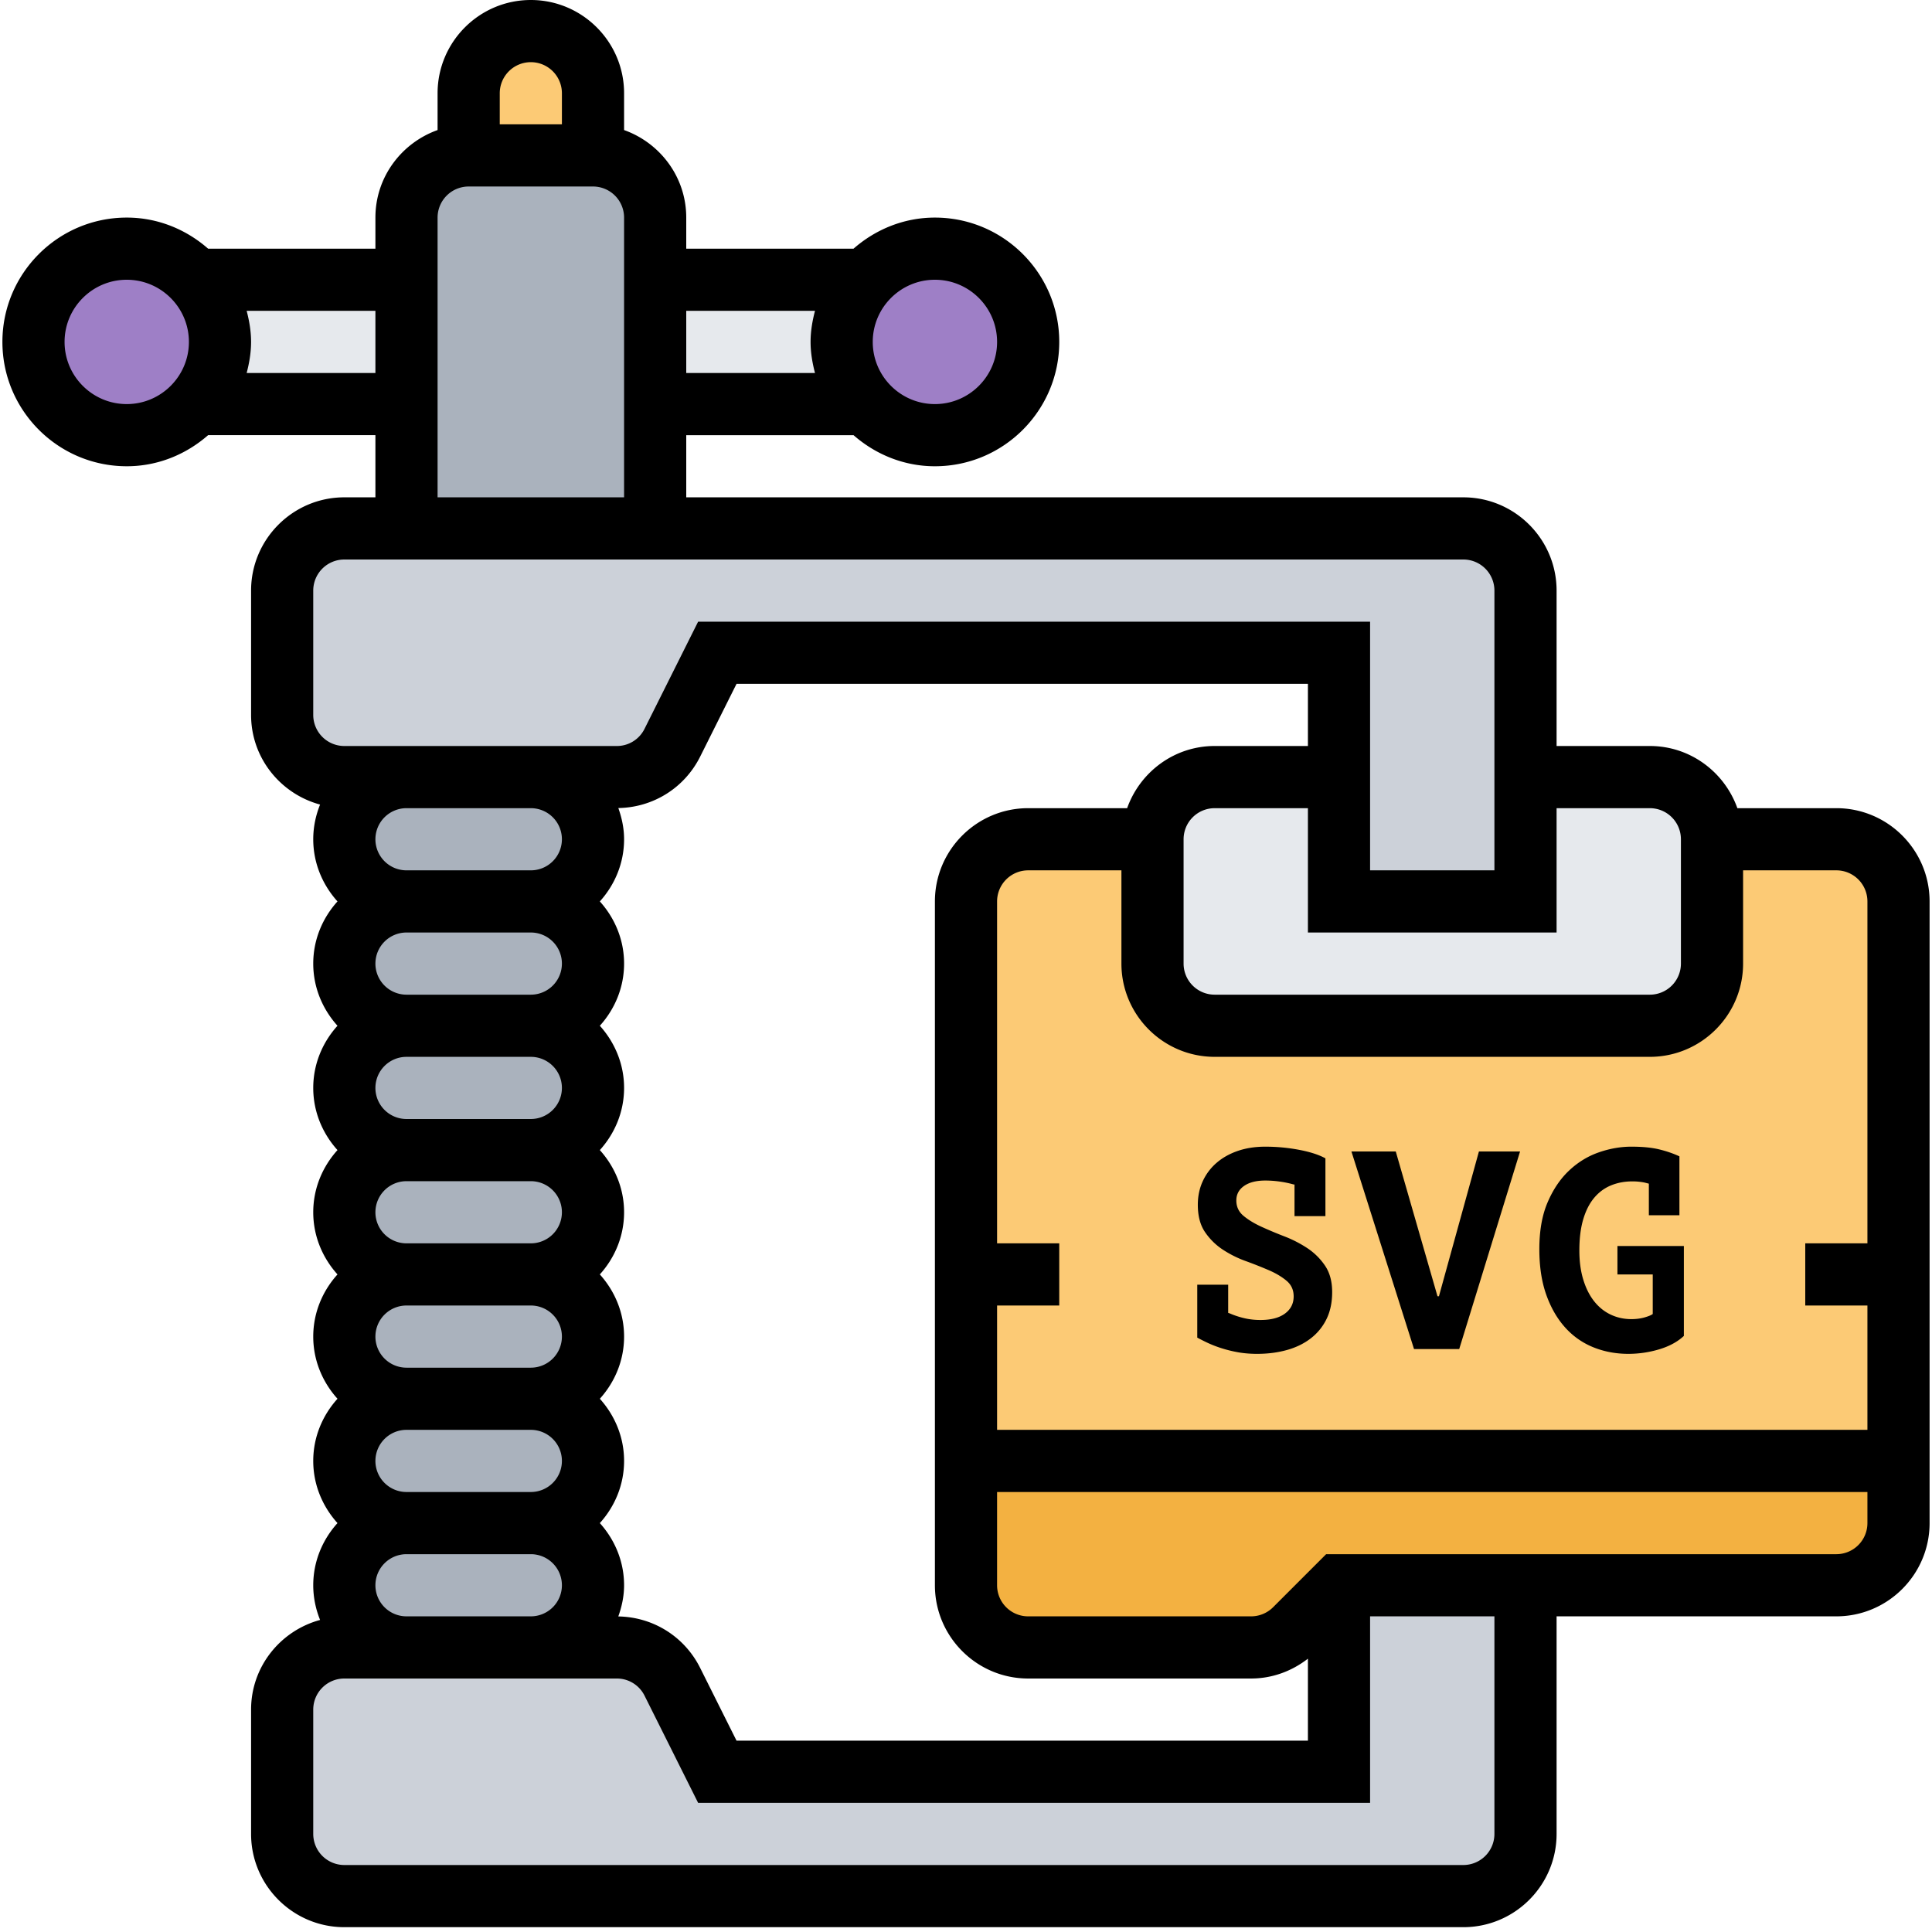 <svg xmlns="http://www.w3.org/2000/svg" viewBox="0 0 400 400"><g fill="none" fill-rule="evenodd"><path fill="#FCCA75" d="M122.774 19.307v12.87H97.032v-12.87c0-3.54 1.415-6.758 3.797-9.075 2.316-2.38 5.534-3.796 9.074-3.796 7.079 0 12.87 5.791 12.87 12.87z"/><path fill="#E6E9ED" fill-rule="nonzero" d="M45.547 70.79c0-4.955-1.866-9.46-4.955-12.87h43.569v25.742H40.592a19.083 19.083 0 004.955-12.871zm90.098-12.87h43.568a19.083 19.083 0 00-4.955 12.87c0 4.956 1.866 9.461 4.955 12.872h-43.568V57.92z"/><path fill="#9E7FC6" fill-rule="nonzero" d="M40.592 57.92a19.083 19.083 0 014.955 12.87c0 4.956-1.866 9.461-4.955 12.872h-.064c-3.411 3.99-8.56 6.435-14.287 6.435-10.683 0-19.307-8.623-19.307-19.306 0-10.683 8.624-19.307 19.307-19.307 5.727 0 10.876 2.446 14.287 6.436h.064zm152.972-6.436c10.683 0 19.307 8.624 19.307 19.307 0 10.683-8.624 19.306-19.307 19.306-5.727 0-10.876-2.445-14.286-6.435h-.065a19.083 19.083 0 01-4.955-12.871c0-4.956 1.866-9.46 4.955-12.871h.065c3.41-3.99 8.559-6.436 14.286-6.436z"/><path fill="#AAB2BD" d="M135.645 83.662v25.742H84.16V45.049c0-7.08 5.792-12.871 12.87-12.871h25.743c7.079 0 12.87 5.792 12.87 12.87v38.614z"/><path fill="#FCCA75" d="M380.195 173.76h-25.742V199.5c0 7.08-5.792 12.871-12.871 12.871h-90.098c-7.079 0-12.87-5.792-12.87-12.87v-25.743H212.87c-7.079 0-12.871 5.792-12.871 12.871v115.84h193.066V186.63c0-7.079-5.792-12.87-12.871-12.87z"/><path fill="#E6E9ED" d="M341.582 160.888h-90.098c-7.079 0-12.87 5.792-12.87 12.871v25.742c0 7.08 5.791 12.871 12.87 12.871h90.098c7.079 0 12.87-5.792 12.87-12.87v-25.743c0-7.079-5.791-12.87-12.87-12.87z"/><path fill="#F3B141" d="M393.066 302.47v12.87c0 7.08-5.792 12.872-12.871 12.872H277.226l-9.074 9.074a12.91 12.91 0 01-9.138 3.797H212.87c-7.079 0-12.871-5.792-12.871-12.871V302.47h193.066z"/><path fill="#CCD1D9" fill-rule="nonzero" d="M315.84 160.888v25.742h-38.614v-51.484h-128.71l-9.332 18.599c-2.188 4.376-6.628 7.143-11.52 7.143H71.29c-7.08 0-12.872-5.792-12.872-12.87v-25.743c0-7.08 5.792-12.871 12.872-12.871h231.678c7.08 0 12.871 5.792 12.871 12.871v38.613zm0 167.324v51.484c0 7.079-5.793 12.871-12.872 12.871H71.29c-7.08 0-12.872-5.792-12.872-12.871v-25.742c0-7.08 5.792-12.871 12.872-12.871h56.375c4.89 0 9.331 2.767 11.52 7.143l9.33 18.599h128.711v-38.613h38.613z"/><path fill="#AAB2BD" fill-rule="nonzero" d="M109.903 238.114c7.079 0 12.87 5.792 12.87 12.871 0 3.54-1.415 6.758-3.796 9.075-2.317 2.38-5.535 3.796-9.074 3.796H84.16c-7.08 0-12.871-5.791-12.871-12.87 0-3.54 1.415-6.758 3.796-9.075 2.317-2.38 5.535-3.797 9.075-3.797h25.742zm0-25.742c7.079 0 12.87 5.792 12.87 12.871 0 3.54-1.415 6.758-3.796 9.074-2.317 2.382-5.535 3.797-9.074 3.797H84.16c-7.08 0-12.871-5.792-12.871-12.87 0-3.54 1.415-6.758 3.796-9.075 2.317-2.38 5.535-3.797 9.075-3.797h25.742zm0-25.742c7.079 0 12.87 5.792 12.87 12.871 0 3.54-1.415 6.758-3.796 9.074-2.317 2.381-5.535 3.797-9.074 3.797H84.16c-7.08 0-12.871-5.792-12.871-12.87 0-3.54 1.415-6.758 3.796-9.075 2.317-2.381 5.535-3.797 9.075-3.797h25.742zm0 77.226c7.079 0 12.87 5.792 12.87 12.872 0 3.54-1.415 6.757-3.796 9.074-2.317 2.38-5.535 3.797-9.074 3.797H84.16c-7.08 0-12.871-5.792-12.871-12.871 0-3.54 1.415-6.758 3.796-9.075 2.317-2.38 5.535-3.797 9.075-3.797h25.742zm0 25.743c7.079 0 12.87 5.792 12.87 12.87 0 3.54-1.415 6.758-3.796 9.075-2.317 2.38-5.535 3.797-9.074 3.797H84.16c-7.08 0-12.871-5.792-12.871-12.871 0-3.54 1.415-6.758 3.796-9.074 2.317-2.382 5.535-3.797 9.075-3.797h25.742zm0 25.742c7.079 0 12.87 5.792 12.87 12.87 0 3.54-1.415 6.758-3.796 9.075-2.317 2.381-5.535 3.797-9.074 3.797H84.16c-7.08 0-12.871-5.792-12.871-12.871 0-3.54 1.415-6.758 3.796-9.074 2.317-2.382 5.535-3.797 9.075-3.797h25.742zm0-154.453c7.079 0 12.87 5.792 12.87 12.871 0 3.54-1.415 6.757-3.796 9.074-2.317 2.381-5.535 3.797-9.074 3.797H84.16c-7.08 0-12.871-5.792-12.871-12.87 0-3.54 1.415-6.758 3.796-9.075 2.317-2.381 5.535-3.797 9.075-3.797h25.742z"/><path fill="#000" fill-rule="nonzero" d="M380.195 167.324h-20.491c-2.664-7.472-9.743-12.871-18.122-12.871h-19.307v-32.178c0-10.644-8.662-19.307-19.307-19.307H142.08v-12.87h34.636c4.524 3.957 10.374 6.435 16.848 6.435 14.197 0 25.743-11.545 25.743-25.742 0-14.197-11.546-25.742-25.743-25.742-6.474 0-12.324 2.477-16.848 6.435H142.08V45.05c0-8.38-5.4-15.458-12.87-18.123v-7.62C129.21 8.663 120.546 0 109.902 0 99.258 0 90.596 8.662 90.596 19.307v7.62c-7.472 2.664-12.871 9.743-12.871 18.122v6.435H43.089c-4.524-3.958-10.374-6.435-16.848-6.435C12.044 45.049.499 56.594.499 70.79c0 14.197 11.545 25.742 25.742 25.742 6.474 0 12.324-2.478 16.848-6.436h34.636v12.871H71.29c-10.645 0-19.307 8.663-19.307 19.307v25.742c0 8.9 6.082 16.34 14.287 18.56-.895 2.227-1.416 4.64-1.416 7.182 0 4.962 1.937 9.448 5.02 12.871-3.09 3.424-5.02 7.91-5.02 12.871 0 4.962 1.937 9.448 5.02 12.871-3.09 3.424-5.02 7.91-5.02 12.871 0 4.962 1.937 9.448 5.02 12.871-3.09 3.424-5.02 7.91-5.02 12.871 0 4.962 1.937 9.448 5.02 12.871-3.09 3.424-5.02 7.91-5.02 12.872 0 4.961 1.937 9.447 5.02 12.87-3.09 3.424-5.02 7.91-5.02 12.872 0 4.961 1.937 9.447 5.02 12.87-3.09 3.424-5.02 7.91-5.02 12.872 0 2.542.521 4.955 1.416 7.182-8.205 2.22-14.287 9.66-14.287 18.56v25.742c0 10.644 8.662 19.306 19.307 19.306h231.678c10.645 0 19.307-8.662 19.307-19.306v-45.049h57.92c10.644 0 19.306-8.662 19.306-19.306V186.63c0-10.645-8.662-19.307-19.306-19.307zm6.435 19.306v70.791h-12.87v12.871h12.87v25.742H206.436v-25.742h12.87v-12.871h-12.87v-70.79a6.438 6.438 0 016.435-6.436h19.307V199.5c0 10.645 8.662 19.307 19.306 19.307h90.098c10.644 0 19.306-8.662 19.306-19.307v-19.306h19.307a6.438 6.438 0 016.435 6.435zM77.725 328.212a6.438 6.438 0 016.436-6.436h25.742a6.438 6.438 0 016.435 6.436 6.438 6.438 0 01-6.435 6.435H84.16a6.438 6.438 0 01-6.436-6.435zm0-25.742a6.438 6.438 0 016.436-6.436h25.742a6.438 6.438 0 016.435 6.436 6.438 6.438 0 01-6.435 6.435H84.16a6.438 6.438 0 01-6.436-6.435zm0-25.742a6.438 6.438 0 016.436-6.436h25.742a6.438 6.438 0 016.435 6.436 6.438 6.438 0 01-6.435 6.435H84.16a6.438 6.438 0 01-6.436-6.435zm0-25.743a6.438 6.438 0 016.436-6.435h25.742a6.438 6.438 0 016.435 6.435 6.438 6.438 0 01-6.435 6.436H84.16a6.438 6.438 0 01-6.436-6.436zm0-25.742a6.438 6.438 0 016.436-6.435h25.742a6.438 6.438 0 016.435 6.435 6.438 6.438 0 01-6.435 6.436H84.16a6.438 6.438 0 01-6.436-6.436zm0-25.742a6.438 6.438 0 016.436-6.435h25.742a6.438 6.438 0 016.435 6.435 6.438 6.438 0 01-6.435 6.436H84.16a6.438 6.438 0 01-6.436-6.436zm0-25.742a6.438 6.438 0 016.436-6.435h25.742a6.438 6.438 0 016.435 6.435 6.438 6.438 0 01-6.435 6.436H84.16a6.438 6.438 0 01-6.436-6.436zm46.465 141.582c3.089-3.424 5.02-7.91 5.02-12.871 0-4.962-1.938-9.448-5.02-12.871 3.089-3.424 5.02-7.91 5.02-12.871 0-4.962-1.938-9.448-5.02-12.872 3.089-3.423 5.02-7.909 5.02-12.87 0-4.962-1.938-9.448-5.02-12.872 3.089-3.423 5.02-7.909 5.02-12.87 0-4.962-1.938-9.448-5.02-12.872 3.089-3.423 5.02-7.909 5.02-12.87 0-4.963-1.938-9.448-5.02-12.872 3.089-3.423 5.02-7.91 5.02-12.87 0-2.279-.47-4.428-1.191-6.462 7.227-.122 13.7-4.17 16.944-10.65l7.53-15.066h118.298v12.87h-19.307c-8.379 0-15.458 5.4-18.122 12.872H212.87c-10.644 0-19.307 8.662-19.307 19.306v141.582c0 10.644 8.663 19.306 19.307 19.306h46.156c4.33 0 8.398-1.493 11.764-4.106v16.977H152.493l-7.536-15.072c-3.244-6.48-9.718-10.528-16.945-10.65.727-2.028 1.197-4.177 1.197-6.455 0-4.962-1.937-9.448-5.02-12.871zm217.392-148.017a6.438 6.438 0 016.435 6.435v25.742a6.438 6.438 0 01-6.435 6.436h-90.098a6.438 6.438 0 01-6.435-6.436V173.76a6.438 6.438 0 016.435-6.435h19.307v25.742h51.484v-25.742h19.307zM193.564 57.92c7.099 0 12.872 5.772 12.872 12.87 0 7.1-5.773 12.872-12.872 12.872-7.098 0-12.87-5.773-12.87-12.871 0-7.099 5.772-12.871 12.87-12.871zm-24.828 6.435c-.54 2.072-.914 4.203-.914 6.436 0 2.233.374 4.363.914 6.435H142.08v-12.87h26.656zm-58.833-51.484a6.438 6.438 0 016.435 6.436v6.435h-12.87v-6.435a6.438 6.438 0 016.435-6.436zM26.24 83.661c-7.099 0-12.871-5.772-12.871-12.87 0-7.099 5.772-12.871 12.87-12.871 7.1 0 12.872 5.772 12.872 12.87 0 7.1-5.773 12.872-12.871 12.872zm24.828-6.435c.54-2.072.914-4.202.914-6.435 0-2.233-.373-4.364-.914-6.436h26.656v12.871H51.069zM90.596 45.05a6.438 6.438 0 016.436-6.436h25.742a6.438 6.438 0 016.435 6.436v57.92H90.596v-57.92zm-25.742 77.226a6.438 6.438 0 016.436-6.436h231.678a6.438 6.438 0 016.436 6.436v57.92h-25.742V128.71H144.539l-11.095 22.184a6.388 6.388 0 01-5.754 3.559h-56.4a6.438 6.438 0 01-6.436-6.436v-25.742zm244.55 257.42a6.438 6.438 0 01-6.436 6.436H71.29a6.438 6.438 0 01-6.436-6.435v-25.742a6.438 6.438 0 016.436-6.436h56.4a6.398 6.398 0 015.76 3.56l11.089 22.182h139.123v-38.613h25.742v45.049zm70.79-57.919H274.563l-10.985 10.986a6.468 6.468 0 01-4.55 1.885H212.87a6.438 6.438 0 01-6.435-6.435v-19.307H386.63v6.436a6.438 6.438 0 01-6.435 6.435z"/><path fill="#000" fill-rule="nonzero" d="M247.88 265.982h6.401v5.833l.35.118c.891.393 1.87.717 2.938.972 1.066.255 2.201.383 3.404.383 2.172 0 3.86-.442 5.062-1.326 1.202-.884 1.804-2.072 1.804-3.564 0-1.336-.495-2.416-1.484-3.24-.99-.826-2.211-1.552-3.666-2.18a87.819 87.819 0 00-4.771-1.886 22.658 22.658 0 01-4.772-2.386 13.219 13.219 0 01-3.666-3.624c-.989-1.453-1.483-3.339-1.483-5.656 0-1.768.34-3.388 1.018-4.86a11.16 11.16 0 012.851-3.801c1.222-1.06 2.686-1.886 4.393-2.475 1.707-.589 3.608-.884 5.703-.884 2.366 0 4.694.217 6.982.649 2.289.432 4.112 1.02 5.47 1.767v11.96h-6.4v-6.54c-.117 0-.233-.019-.35-.058a21.521 21.521 0 00-2.764-.56 21.326 21.326 0 00-2.938-.206c-1.862 0-3.327.373-4.393 1.12-1.067.746-1.6 1.747-1.6 3.004 0 1.296.494 2.357 1.483 3.182.99.825 2.211 1.57 3.666 2.239a84.825 84.825 0 004.771 2.003 24.889 24.889 0 014.772 2.445 13.219 13.219 0 013.666 3.623c.989 1.454 1.483 3.28 1.483 5.48 0 2.121-.387 3.977-1.163 5.568a11.212 11.212 0 01-3.259 4.006c-1.396 1.08-3.045 1.886-4.946 2.416-1.9.53-3.957.795-6.168.795-1.474 0-2.841-.118-4.102-.353a26.716 26.716 0 01-3.491-.884 23.683 23.683 0 01-2.822-1.12 46.198 46.198 0 01-1.979-1.001v-10.959zm49.737 2.394h.3l8.278-29.972h8.518l-12.597 40.898h-9.358L279.8 238.404h9.179l8.638 29.972zm37.257-10.407h13.754v18.618c-1.304 1.218-3.002 2.141-5.093 2.77-2.09.628-4.23.942-6.416.942-2.57 0-4.978-.451-7.223-1.355a15.665 15.665 0 01-5.84-4.095c-1.65-1.826-2.955-4.085-3.914-6.775-.96-2.691-1.439-5.843-1.439-9.457 0-3.81.576-7.05 1.727-9.721 1.15-2.671 2.637-4.861 4.46-6.57 1.822-1.708 3.865-2.956 6.129-3.741 2.263-.786 4.508-1.179 6.733-1.179 2.302 0 4.22.187 5.755.56 1.534.373 2.935.855 4.2 1.444v12.196h-6.33v-6.54l-.92-.236a12.643 12.643 0 00-2.533-.235c-1.573 0-3.03.275-4.373.824-1.343.55-2.504 1.405-3.482 2.563-.978 1.16-1.736 2.642-2.273 4.449-.537 1.807-.806 3.967-.806 6.48 0 2.24.269 4.243.806 6.01.537 1.768 1.285 3.26 2.244 4.478.96 1.218 2.1 2.141 3.424 2.77 1.324.628 2.753.942 4.288.942.997 0 1.908-.118 2.733-.353.825-.236 1.391-.472 1.698-.707v-8.19h-7.309v-5.892z"/></g></svg>
